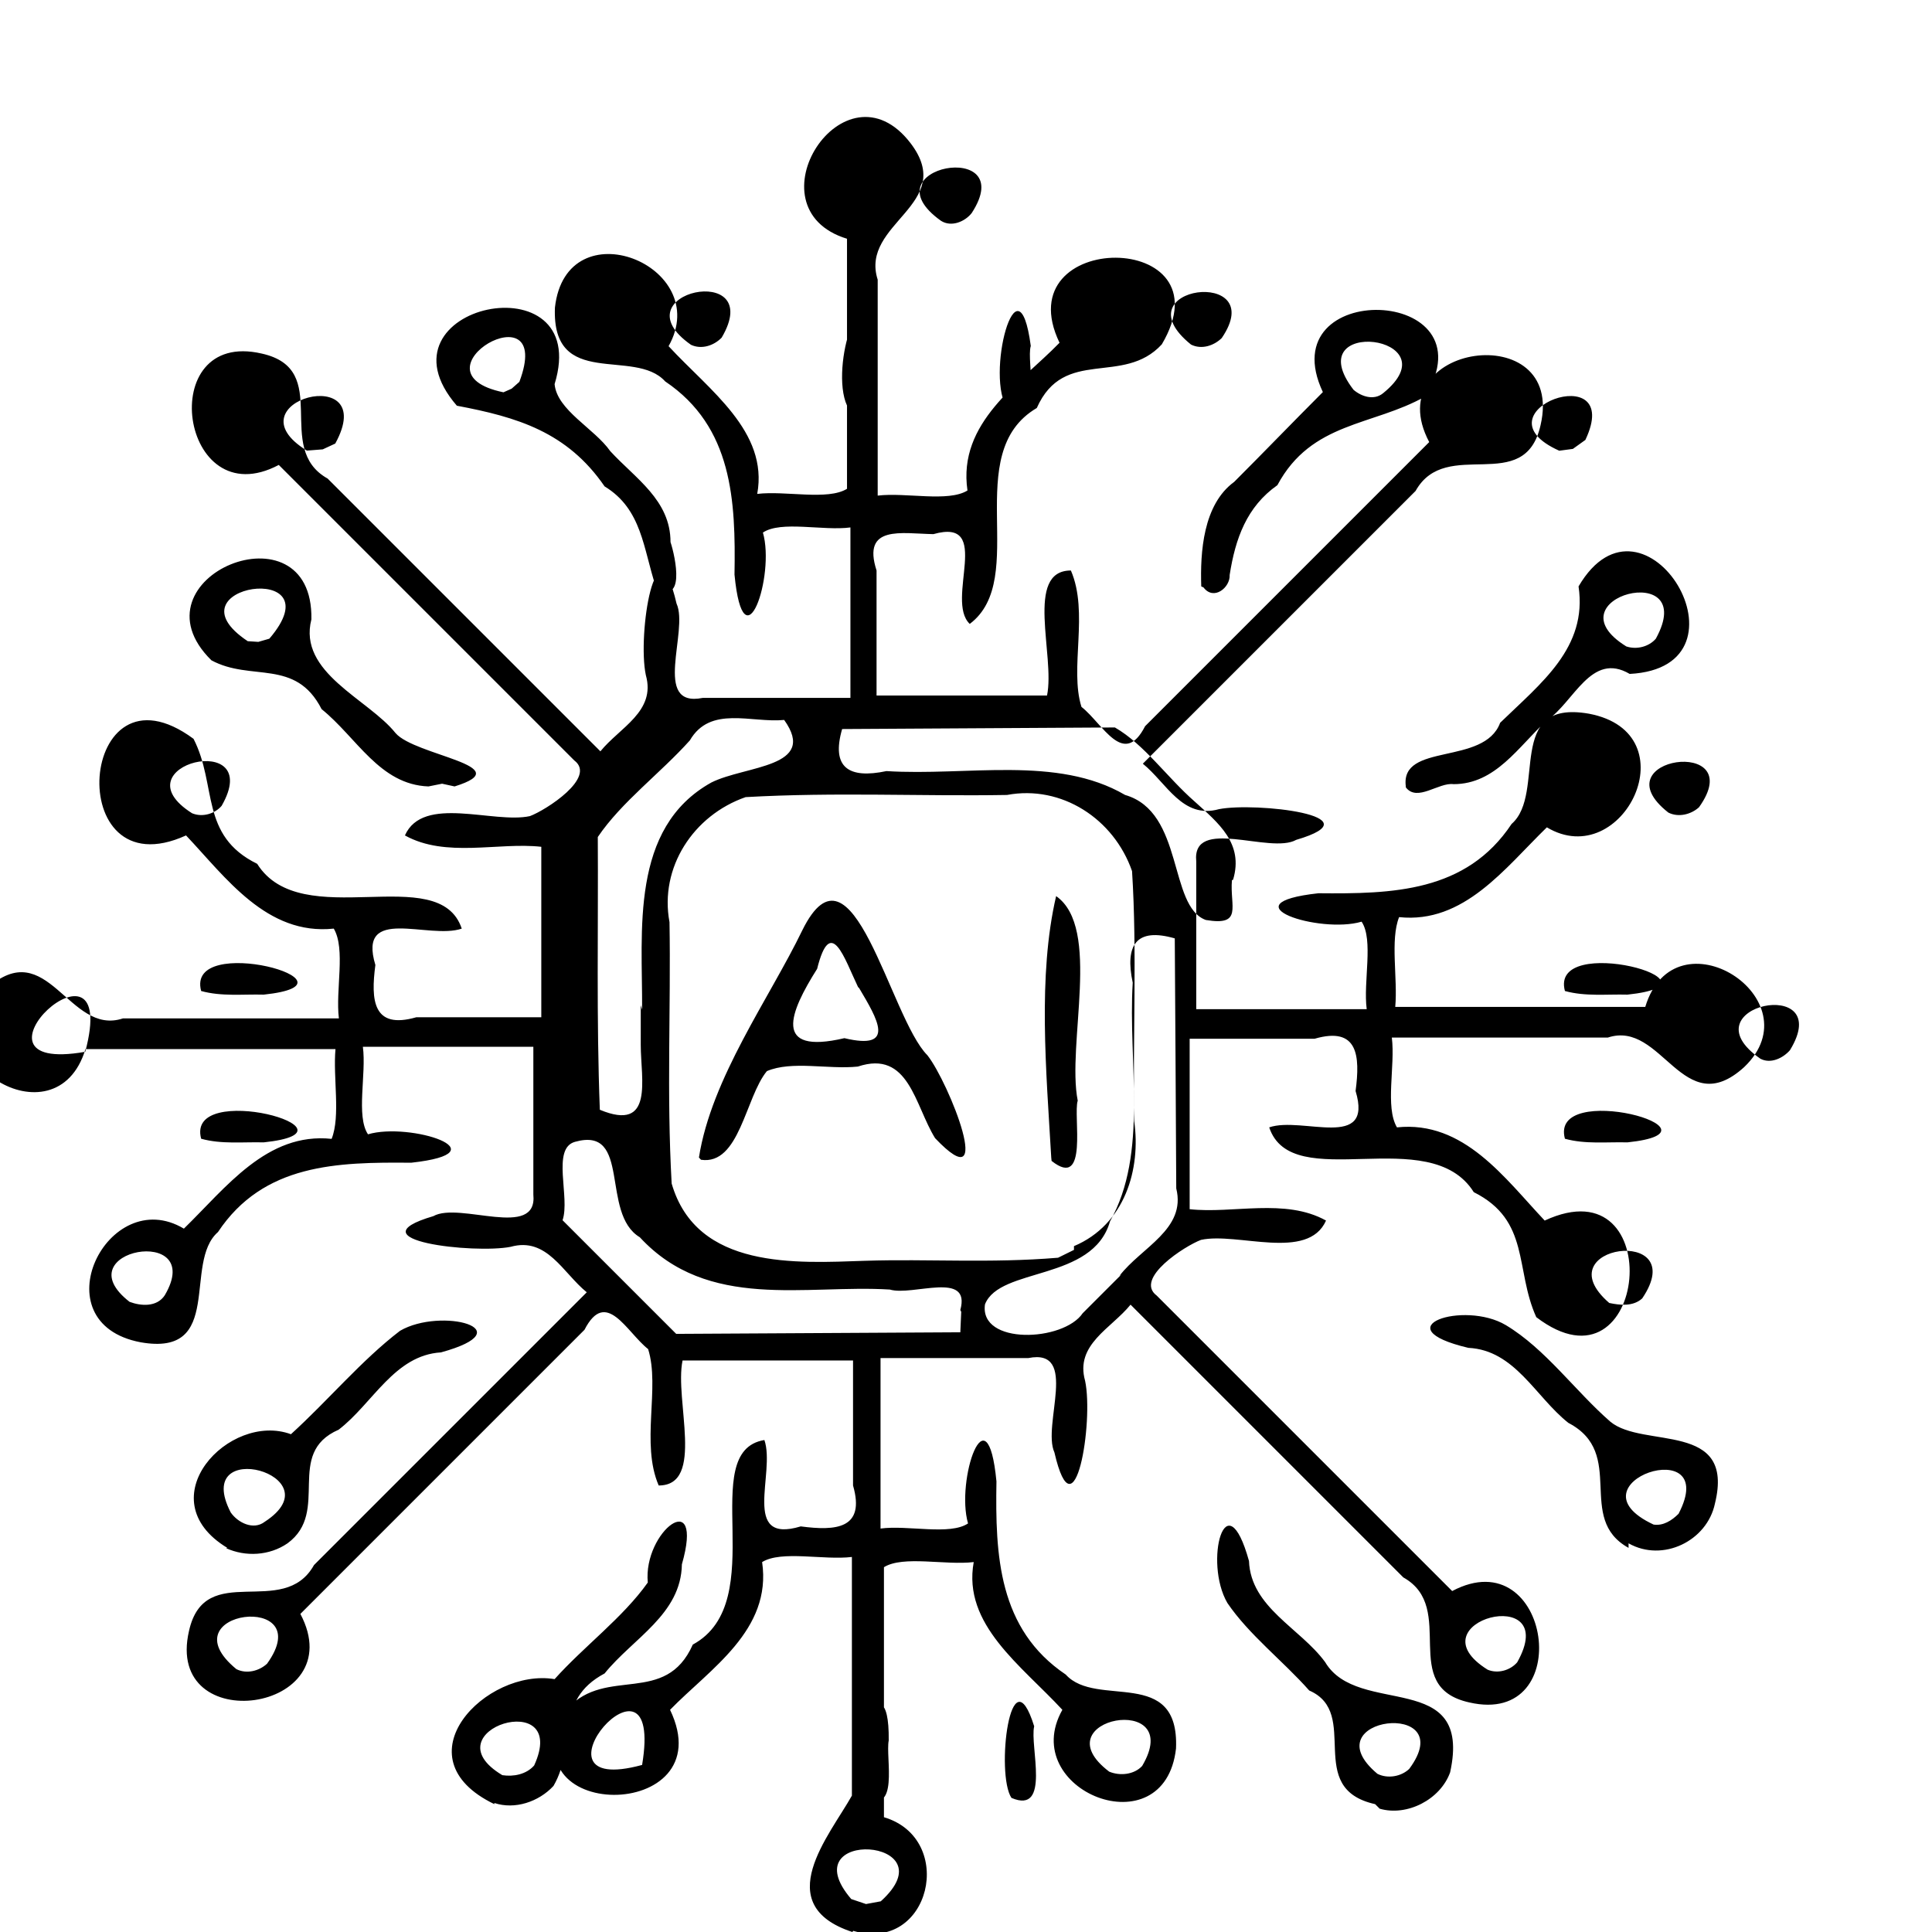 <svg width="16" height="16" version="1.1" viewBox="0 0 16 17" xmlns="http://www.w3.org/2000/svg">
 <g transform="translate(-19 -125)">
  <path d="m26 142c-0.73-0.24-0.2-0.85-4e-3 -1.2v-2.1c-0.25 0.03-0.62-0.06-0.79 0.045 0.088 0.6-0.46 0.94-0.81 1.3 0.48 1-1.5 1-0.9-0.014 0.34-0.37 0.86-0.019 1.1-0.56 0.7-0.38 0.022-1.7 0.63-1.8 0.1 0.29-0.21 0.92 0.32 0.76 0.31 0.041 0.57 0.022 0.46-0.36v-1.1h-1.5c-0.073 0.35 0.2 1.1-0.21 1.1-0.16-0.37 0.014-0.86-0.093-1.2-0.19-0.15-0.37-0.54-0.56-0.17-0.82 0.82-1.6 1.6-2.5 2.5 0.46 0.87-1.2 1.1-0.98 0.15 0.14-0.63 0.83-0.097 1.1-0.58 0.8-0.8 1.6-1.6 2.4-2.4-0.21-0.17-0.35-0.49-0.67-0.4-0.32 0.063-1.4-0.058-0.68-0.27 0.23-0.13 0.92 0.21 0.88-0.19v-1.3h-1.5c0.032 0.24-0.062 0.61 0.045 0.77 0.37-0.11 1.2 0.16 0.38 0.25-0.65-6e-3 -1.3 8e-3 -1.7 0.61-0.31 0.27 0.06 1.1-0.68 0.97-0.9-0.17-0.29-1.4 0.38-1 0.37-0.36 0.73-0.85 1.3-0.79 0.08-0.2 0.011-0.54 0.034-0.79h-2.2c-0.26 0.86-1.5 0.071-0.87-0.53 0.54-0.49 0.72 0.42 1.2 0.26h1.9c-0.031-0.25 0.061-0.61-0.045-0.79-0.59 0.062-0.95-0.45-1.3-0.82-1.1 0.5-0.95-1.6 0.066-0.85 0.21 0.41 0.052 0.85 0.56 1.1 0.39 0.62 1.6-0.031 1.8 0.57-0.29 0.1-0.92-0.21-0.76 0.32-0.041 0.31-0.022 0.57 0.36 0.46h1.1v-1.5c-0.38-0.042-0.84 0.1-1.2-0.1 0.16-0.36 0.78-0.1 1.1-0.17 0.14-0.052 0.59-0.34 0.39-0.49-0.85-0.85-1.7-1.7-2.6-2.6-0.87 0.46-1.1-1.2-0.15-0.98 0.63 0.14 0.097 0.83 0.58 1.1 0.8 0.8 1.6 1.6 2.4 2.4 0.17-0.21 0.49-0.35 0.4-0.67-0.077-0.36 0.092-1.4 0.27-0.63 0.11 0.24-0.22 0.92 0.23 0.83h1.3v-1.5c-0.24 0.032-0.61-0.062-0.77 0.045 0.11 0.38-0.17 1.2-0.25 0.37 0.011-0.65-0.016-1.3-0.61-1.7-0.27-0.3-1 0.078-0.97-0.65 0.1-0.89 1.4-0.37 1 0.34 0.36 0.39 0.88 0.75 0.78 1.3 0.25-0.03 0.62 0.06 0.79-0.045v-2.2c-0.88-0.27-0.021-1.6 0.56-0.84 0.41 0.54-0.45 0.7-0.29 1.2v1.9c0.25-0.03 0.62 0.06 0.79-0.045-0.088-0.6 0.46-0.94 0.81-1.3-0.48-1 1.5-1 0.9 0.014-0.34 0.37-0.86 0.019-1.1 0.56-0.68 0.4-0.058 1.5-0.59 1.9-0.22-0.21 0.21-0.94-0.32-0.79-0.28-5e-3 -0.63-0.083-0.5 0.32v1.1h1.5c0.073-0.35-0.2-1.1 0.21-1.1 0.16 0.37-0.014 0.86 0.093 1.2 0.19 0.15 0.37 0.54 0.56 0.17 0.82-0.82 1.6-1.6 2.5-2.5-0.46-0.87 1.2-1.1 0.98-0.15-0.14 0.63-0.83 0.097-1.1 0.58-0.8 0.8-1.6 1.6-2.4 2.4 0.21 0.17 0.35 0.49 0.67 0.4 0.32-0.063 1.4 0.058 0.68 0.27-0.23 0.13-0.92-0.21-0.88 0.19v1.3h1.5c-0.032-0.24 0.062-0.61-0.045-0.77-0.37 0.11-1.2-0.16-0.38-0.25 0.65 6e-3 1.3-8e-3 1.7-0.61 0.31-0.27-0.067-1.1 0.68-0.97 0.9 0.17 0.3 1.4-0.37 1-0.37 0.36-0.73 0.85-1.3 0.79-0.08 0.2-0.011 0.54-0.034 0.79h2.2c0.26-0.86 1.5-0.071 0.87 0.53-0.54 0.49-0.72-0.42-1.2-0.26h-1.9c0.031 0.25-0.061 0.61 0.045 0.79 0.59-0.062 0.95 0.45 1.3 0.82 1.1-0.51 0.91 1.6-0.074 0.85-0.19-0.42-0.051-0.85-0.55-1.1-0.39-0.62-1.6 0.031-1.8-0.57 0.29-0.1 0.92 0.21 0.76-0.32 0.041-0.31 0.022-0.57-0.36-0.46h-1.1v1.5c0.38 0.042 0.84-0.1 1.2 0.1-0.16 0.36-0.78 0.1-1.1 0.17-0.14 0.052-0.59 0.34-0.39 0.49 0.85 0.85 1.7 1.7 2.6 2.6 0.87-0.46 1.1 1.2 0.15 0.98-0.63-0.14-0.097-0.83-0.58-1.1-0.8-0.8-1.6-1.6-2.4-2.4-0.17 0.21-0.49 0.35-0.4 0.67 0.077 0.36-0.092 1.4-0.27 0.63-0.11-0.24 0.22-0.92-0.23-0.83h-1.3v1.5c0.24-0.032 0.61 0.062 0.77-0.045-0.11-0.38 0.17-1.2 0.25-0.37-0.011 0.65 0.016 1.3 0.61 1.7 0.27 0.3 1-0.078 0.97 0.65-0.1 0.89-1.4 0.37-1-0.34-0.36-0.39-0.88-0.75-0.78-1.3-0.25 0.03-0.62-0.06-0.79 0.045v2.2c0.64 0.19 0.41 1.2-0.27 1zm0.25-0.27c0.62-0.56-0.8-0.65-0.26-0.02l0.13 0.044zm-2.1-1.2c0.2-1.2-1.1 0.3 0 0zm4.4 9e-3c0.39-0.66-0.91-0.42-0.29 0.05 0.096 0.04 0.22 0.026 0.29-0.05zm-7.7-0.9c0.46-0.64-0.9-0.47-0.27 0.048 0.089 0.045 0.2 0.017 0.27-0.048zm11-0.012c0.4-0.71-0.94-0.36-0.26 0.065 0.091 0.038 0.2 5e-3 0.26-0.065zm-4.9-3.1c0.096-0.35-0.42-0.12-0.62-0.18-0.74-0.046-1.6 0.19-2.2-0.46-0.35-0.21-0.07-0.98-0.57-0.84-0.21 0.057-0.041 0.49-0.11 0.69 0.33 0.33 0.67 0.67 1 1 0.82-5e-3 1.6-9e-3 2.5-0.014 0.003-0.062 0.005-0.12 0.008-0.18zm1.4-0.3c0.19-0.25 0.59-0.41 0.5-0.77-0.004-0.73-0.008-1.5-0.013-2.2-0.34-0.098-0.44 0.059-0.37 0.39-0.043 0.7 0.14 1.5-0.2 2.1-0.15 0.53-0.97 0.4-1.1 0.73-0.052 0.36 0.69 0.33 0.86 0.078 0.11-0.11 0.23-0.23 0.34-0.34zm-8.4 0.17c0.37-0.63-0.9-0.4-0.31 0.058 0.098 0.037 0.24 0.049 0.31-0.058zm13 0.028c0.44-0.65-0.88-0.47-0.29 0.04 0.094 0.02 0.21 0.033 0.29-0.04zm-5-0.46c0.45-0.19 0.59-0.68 0.53-1.1-0.013-0.73 0.026-1.5-0.019-2.2-0.16-0.46-0.62-0.76-1.1-0.67-0.76 0.013-1.5-0.026-2.3 0.019-0.46 0.16-0.76 0.62-0.67 1.1 0.013 0.76-0.026 1.5 0.019 2.3 0.22 0.76 1.1 0.7 1.7 0.68 0.56-0.018 1.1 0.023 1.7-0.027 0.047-0.023 0.094-0.046 0.14-0.069zm-3.3-0.78c0.11-0.7 0.62-1.4 0.91-2 0.44-0.89 0.77 0.77 1.1 1.1 0.19 0.24 0.61 1.3 0.068 0.73-0.18-0.29-0.23-0.78-0.68-0.63-0.26 0.027-0.58-0.054-0.8 0.04-0.19 0.23-0.24 0.83-0.58 0.78zm1.4-1.5c-0.12-0.25-0.24-0.64-0.36-0.16-0.24 0.38-0.4 0.76 0.24 0.61 0.46 0.11 0.29-0.17 0.13-0.44zm1.7 1.5c-0.044-0.76-0.12-1.6 0.043-2.3 0.4 0.28 0.092 1.3 0.19 1.8-0.042 0.13 0.098 0.79-0.23 0.53zm-3.6-1.3c0.004-0.69-0.11-1.6 0.61-2 0.3-0.15 0.94-0.13 0.64-0.55-0.29 0.028-0.65-0.13-0.83 0.18-0.26 0.29-0.6 0.54-0.81 0.85 0.005 0.8-0.013 1.6 0.018 2.4 0.48 0.2 0.36-0.27 0.36-0.57 1.8e-5 -0.12 7.8e-5 -0.23 5.8e-5 -0.35zm-4.9 0.37c0.32-1.2-1.2 0.21 0 0zm15-0.014c0.41-0.67-0.93-0.39-0.26 0.075 0.091 0.048 0.2-6e-3 0.26-0.075zm-4.9-1.5c0.096-0.32-0.13-0.5-0.34-0.69-0.24-0.21-0.44-0.5-0.7-0.65-0.81 5e-3 -1.6 9e-3 -2.4 0.014-0.098 0.34 0.059 0.44 0.39 0.37 0.71 0.045 1.5-0.14 2.1 0.21 0.52 0.15 0.38 0.98 0.71 1.1 0.33 0.056 0.21-0.12 0.23-0.35zm-8.9-0.65c0.39-0.68-0.93-0.36-0.26 0.065 0.091 0.038 0.2 5e-3 0.26-0.065zm13 0.012c0.45-0.63-0.89-0.44-0.27 0.047 0.089 0.045 0.2 0.017 0.27-0.047zm-12-3.2c0.4-0.73-0.95-0.37-0.25 0.062l0.14-0.011zm11-0.032c0.35-0.74-1-0.25-0.23 0.095l0.12-0.016zm-7.6-0.9c0.4-0.68-0.93-0.4-0.27 0.063 0.091 0.043 0.2 9e-3 0.27-0.063zm4.4 4e-3c0.43-0.63-0.91-0.46-0.27 0.057 0.092 0.046 0.2 0.011 0.27-0.057zm-2.2-1.1c0.43-0.66-0.94-0.41-0.27 0.068 0.091 0.058 0.21 8e-3 0.27-0.068zm-4.2 14c-0.85-0.41-0.071-1.2 0.53-1.1 0.26-0.29 0.6-0.54 0.82-0.85-0.043-0.45 0.5-0.86 0.3-0.16-0.007 0.44-0.43 0.65-0.68 0.96-0.45 0.24-0.24 0.63-0.45 0.99-0.13 0.14-0.34 0.21-0.52 0.15zm0.35-0.34c0.32-0.7-0.94-0.31-0.28 0.085 0.098 0.015 0.21-6e-3 0.28-0.085zm7.4 0.34c-0.63-0.14-0.12-0.8-0.58-1-0.23-0.26-0.53-0.49-0.72-0.77-0.21-0.36-0.013-1.1 0.19-0.37 0.016 0.41 0.45 0.59 0.67 0.89 0.29 0.49 1.3 0.054 1.1 0.97-0.086 0.24-0.38 0.39-0.62 0.32zm0.3-0.31c0.46-0.62-0.88-0.46-0.28 0.043 0.091 0.046 0.21 0.024 0.28-0.043zm-4.8 0.25c-0.25-0.4 0.23-1.3 0.22-0.5-0.03 0.15 0.1 0.67-0.22 0.5zm1.3 5e-3c-0.14-0.21-0.009-1.3 0.2-0.63-0.041 0.17 0.15 0.78-0.2 0.63zm-6.9-2.2c-0.71-0.43 0.018-1.2 0.56-1 0.33-0.3 0.62-0.65 0.96-0.91 0.36-0.21 1.1-0.013 0.36 0.19-0.41 0.025-0.6 0.45-0.9 0.68-0.48 0.21-0.068 0.72-0.45 1-0.16 0.11-0.37 0.12-0.54 0.043zm0.33-0.23c0.63-0.41-0.65-0.76-0.3-0.082 0.062 0.09 0.2 0.16 0.3 0.082zm12 0.23c-0.47-0.26-0.012-0.83-0.53-1.1-0.29-0.23-0.47-0.64-0.88-0.66-0.76-0.18-0.039-0.42 0.33-0.2 0.35 0.21 0.61 0.58 0.92 0.85 0.29 0.24 1.1-0.011 0.92 0.72-0.069 0.33-0.46 0.52-0.76 0.35zm0.44-0.3c0.38-0.73-1-0.27-0.22 0.095 0.084 0.013 0.16-0.035 0.22-0.095zm-13-3.3c-0.14-0.52 1.5-0.068 0.55 0.032-0.18-5e-3 -0.37 0.018-0.55-0.032zm12 0c-0.14-0.52 1.5-0.068 0.55 0.032-0.18-5e-3 -0.37 0.018-0.55-0.032zm-12-1.3c-0.14-0.52 1.5-0.068 0.55 0.032-0.18-5e-3 -0.37 0.018-0.55-0.032zm12 0c-0.14-0.52 1.5-0.068 0.55 0.032-0.18-5e-3 -0.37 0.018-0.55-0.032zm-10-1.8c-0.43-0.016-0.63-0.43-0.94-0.68-0.23-0.45-0.62-0.24-0.97-0.43-0.74-0.73 0.9-1.4 0.88-0.36-0.12 0.47 0.5 0.7 0.74 1 0.17 0.2 1.1 0.29 0.52 0.47l-0.11-0.024zm-1.4-1.3c0.6-0.7-0.93-0.47-0.19 0.022l0.093 6e-3zm10 1.3c-0.051-0.39 0.69-0.18 0.83-0.56 0.36-0.35 0.77-0.66 0.69-1.2 0.58-0.99 1.6 0.71 0.45 0.77-0.34-0.2-0.49 0.25-0.73 0.41-0.25 0.23-0.45 0.56-0.82 0.56-0.13-0.018-0.32 0.16-0.42 0.028zm2.2-1.3c0.39-0.71-0.95-0.36-0.26 0.068 0.092 0.031 0.2 2e-3 0.26-0.068zm-8.8-0.46c-0.11-0.33-0.12-0.68-0.45-0.88-0.33-0.48-0.77-0.61-1.3-0.71-0.77-0.89 1.2-1.3 0.86-0.19 0.021 0.23 0.35 0.39 0.49 0.59 0.22 0.24 0.53 0.43 0.53 0.8 0.043 0.13 0.14 0.58-0.15 0.39zm-1.2-1.8c0.32-0.85-1-0.086-0.14 0.092l0.072-0.032zm6 1.8c-0.01-0.3 0.016-0.72 0.29-0.92 0.26-0.26 0.52-0.53 0.78-0.79-0.47-1 1.5-0.94 0.9 0.039-0.46 0.26-1 0.22-1.3 0.78-0.27 0.19-0.37 0.47-0.42 0.79 6e-3 0.11-0.14 0.23-0.23 0.11zm1.6-1.7c0.63-0.51-0.76-0.68-0.26-0.03 0.07 0.06 0.18 0.096 0.26 0.03zm-4.7 0.14c-0.19-0.3 0.12-1.3 0.21-0.55-0.042 0.16 0.12 0.7-0.21 0.55zm1.4 4e-3c-0.21-0.28 0.088-1.4 0.2-0.56-0.043 0.14 0.12 0.7-0.2 0.56z" stroke-width=".027"/>
 </g>
</svg>
